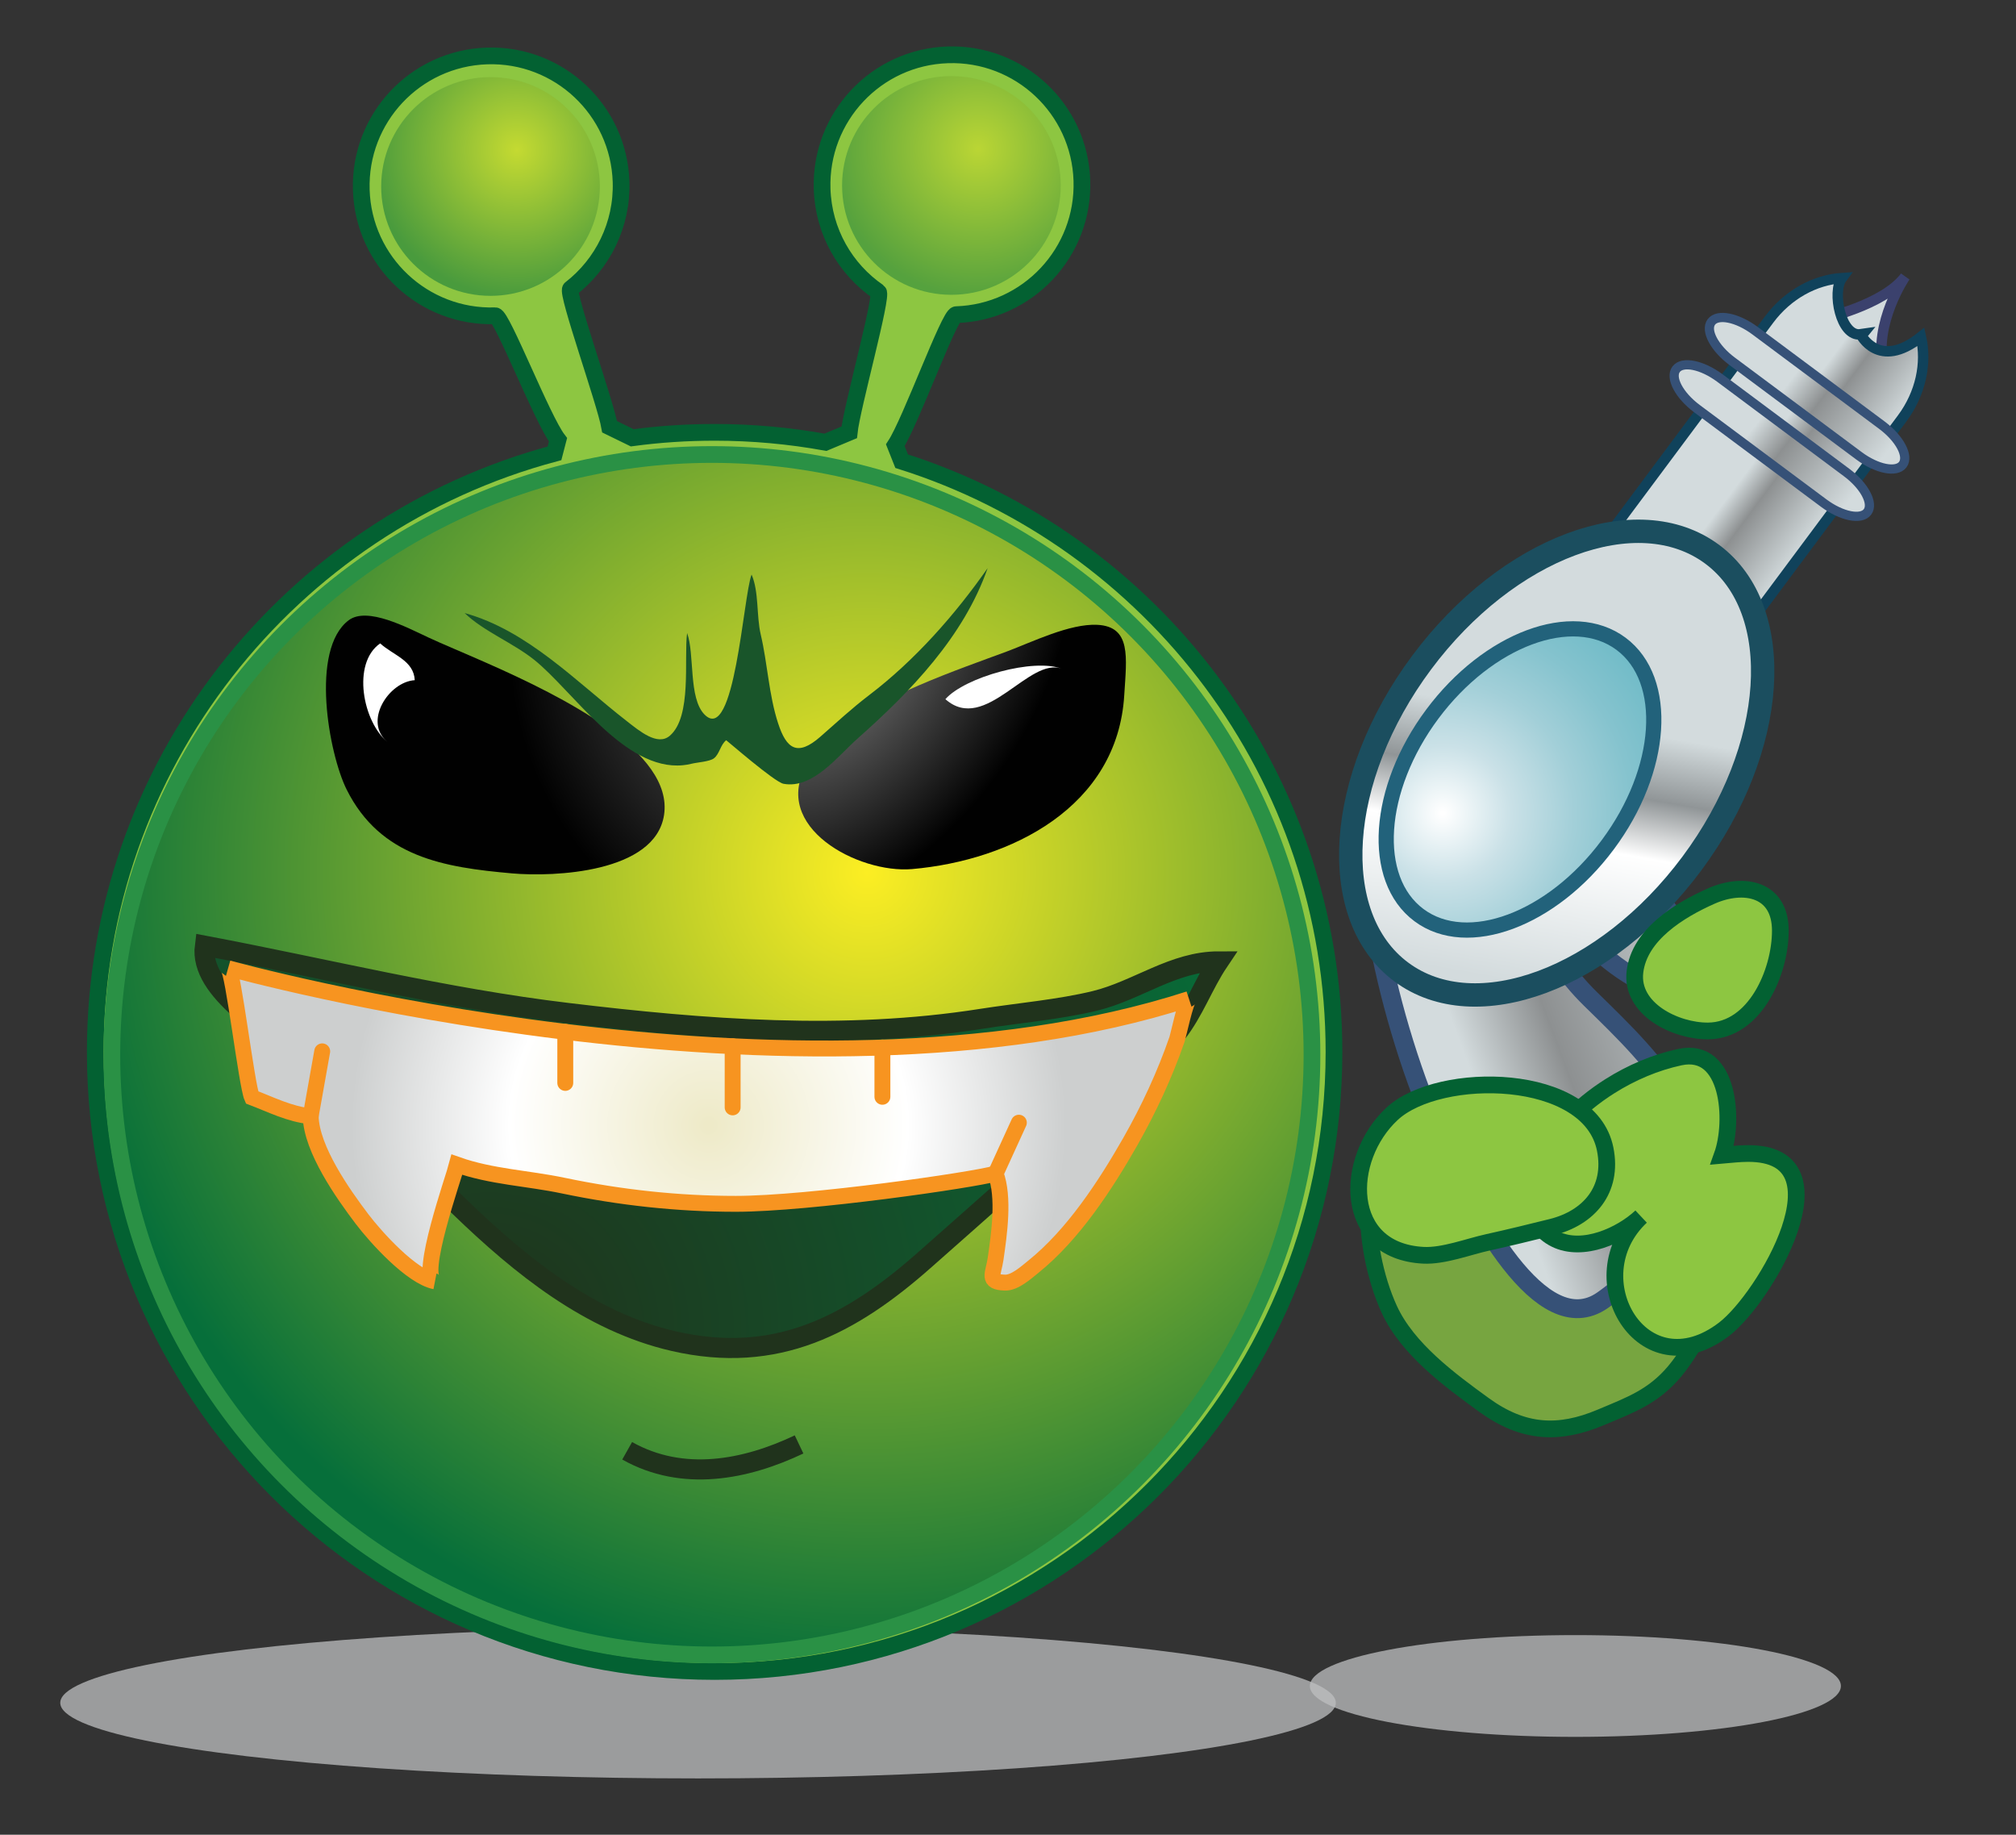 <?xml version="1.0" encoding="utf-8"?>
<!-- Generator: Adobe Illustrator 16.0.0, SVG Export Plug-In . SVG Version: 6.00 Build 0)  -->
<!DOCTYPE svg PUBLIC "-//W3C//DTD SVG 1.1//EN" "http://www.w3.org/Graphics/SVG/1.1/DTD/svg11.dtd">
<svg version="1.1" id="Layer_1" xmlns="http://www.w3.org/2000/svg" xmlns:xlink="http://www.w3.org/1999/xlink" x="0px" y="0px"
	 width="58.25px" height="53px" viewBox="0 0 58.25 53" enable-background="new 0 0 58.25 53" xml:space="preserve">
<rect x="0" y="0" width="58.25" height="53" fill="#333333" stroke="none"/>
<g>
	<ellipse opacity="0.75" fill="#BDBEC0" enable-background="new    " cx="20.169" cy="49.189" rx="18.428" ry="2.184"/>
	<ellipse opacity="0.75" fill="#BDBEC0" enable-background="new    " cx="45.519" cy="48.703" rx="7.672" ry="1.47"/>
	<path fill="#8DC641" stroke="#036132" stroke-width="0.483" d="M26.052,13.322c7.242,2.291,12.492,9.065,12.492,17.066
		c0,9.884-8.012,17.896-17.895,17.896c-9.885,0-17.896-8.012-17.896-17.896c0-8.283,5.627-15.253,13.268-17.292l0.102-0.392
		c-0.453-0.588-1.619-3.586-1.811-3.582c-2.074,0.066-3.809-1.561-3.873-3.633C10.373,3.416,12,1.683,14.072,1.616
		c2.072-0.066,3.807,1.561,3.873,3.635c0.039,1.251-0.539,2.38-1.459,3.092c-0.133,0.104,1.004,3.275,1.129,3.986l0.652,0.318
		c0.779-0.105,1.574-0.158,2.383-0.158c1.092,0,2.162,0.099,3.201,0.287l0.686-0.287c0.072-0.707,0.98-3.961,0.842-4.058
		c-0.949-0.653-1.586-1.733-1.625-2.974c-0.066-2.073,1.561-3.807,3.633-3.873c2.074-0.066,3.807,1.561,3.873,3.633
		c0.066,2.074-1.561,3.807-3.633,3.873c-0.199,0.006-1.318,3.1-1.758,3.771L26.052,13.322z"/>
	
		<radialGradient id="SVGID_1_" cx="25.02" cy="117.231" r="23.359" gradientTransform="matrix(1 0 0 -1 0.038 142.435)" gradientUnits="userSpaceOnUse">
		<stop  offset="0" style="stop-color:#FCEE23"/>
		<stop  offset="1" style="stop-color:#066F3A"/>
	</radialGradient>
	<circle fill="url(#SVGID_1_)" stroke="#2A9145" stroke-width="0.483" cx="20.57" cy="30.467" r="17.338"/>
	
		<radialGradient id="SVGID_2_" cx="3.96" cy="131.535" r="4.255" gradientTransform="matrix(1 -0.032 -0.032 -1 15.184 135.998)" gradientUnits="userSpaceOnUse">
		<stop  offset="0" style="stop-color:#FCEE23"/>
		<stop  offset="1" style="stop-color:#066F3A"/>
	</radialGradient>
	<circle opacity="0.5" fill="url(#SVGID_2_)" enable-background="new    " cx="14.173" cy="5.387" r="3.159"/>
	
		<radialGradient id="SVGID_3_" cx="17.271" cy="131.142" r="4.255" gradientTransform="matrix(1 -0.032 -0.032 -1 15.184 135.998)" gradientUnits="userSpaceOnUse">
		<stop  offset="0" style="stop-color:#FCEE23"/>
		<stop  offset="1" style="stop-color:#066F3A"/>
	</radialGradient>
	<circle opacity="0.41" fill="url(#SVGID_3_)" enable-background="new    " cx="27.49" cy="5.357" r="3.159"/>
	
		<radialGradient id="SVGID_4_" cx="14.086" cy="103.916" r="25.761" gradientTransform="matrix(1 0 0 -1 0.038 142.435)" gradientUnits="userSpaceOnUse">
		<stop  offset="0" style="stop-color:#20331C"/>
		<stop  offset="1" style="stop-color:#066F3A"/>
	</radialGradient>
	<path fill="url(#SVGID_4_)" stroke="#20331C" stroke-width="0.58" d="M26.726,36.385c-2.121,1.878-4.283,3.044-7.268,2.355
		c-2.428-0.561-4.414-2.178-6.168-3.869c-1.516-1.461-3.078-2.875-4.609-4.318c-0.852-0.803-2.939-1.896-2.762-3.234
		c3.504,0.662,6.93,1.518,10.492,1.943c3.955,0.475,7.984,0.792,11.941,0.169c1.063-0.167,2.27-0.271,3.291-0.521
		c1.229-0.301,2.26-1.139,3.57-1.139c-0.453,0.674-0.717,1.45-1.225,2.09c-0.564,0.715-1.375,1.191-2.031,1.812
		C30.253,33.288,28.482,34.829,26.726,36.385z"/>
	<g>
		
			<radialGradient id="SVGID_5_" cx="20.311" cy="109.835" r="10.328" gradientTransform="matrix(1 -3.000000e-004 -3.000000e-004 -1 0.196 142.352)" gradientUnits="userSpaceOnUse">
			<stop  offset="0.011" style="stop-color:#EEEAC8"/>
			<stop  offset="0.556" style="stop-color:#FFFFFF"/>
			<stop  offset="1" style="stop-color:#CDCFCF"/>
		</radialGradient>
		<path fill="url(#SVGID_5_)" stroke="#F79420" stroke-width="0.459" stroke-linecap="round" d="M6.591,27.969
			c0.102,0.029,16.426,4.549,27.764,0.891c-0.092,0.03-0.309,1.055-0.346,1.162c-0.355,1.025-0.816,2.016-1.352,2.959
			c-0.725,1.271-1.654,2.69-2.801,3.612c-0.203,0.163-0.531,0.464-0.814,0.458c-0.543-0.014-0.338-0.245-0.275-0.688
			c0.102-0.707,0.258-1.777,0-2.463c-0.641,0.187-5.41,0.875-7.506,0.875c-1.676,0-3.34-0.182-4.98-0.525
			c-1.027-0.217-2.082-0.254-3.078-0.607c-0.088,0.348-1.123,3.276-0.635,3.371c-0.678-0.131-1.705-1.271-2.105-1.797
			c-0.551-0.727-1.465-2.02-1.486-2.971c-0.604-0.059-1.15-0.338-1.697-0.547C7.128,31.358,6.732,28.009,6.591,27.969z"/>
		
			<radialGradient id="SVGID_6_" cx="28.939" cy="109.178" r="0.571" gradientTransform="matrix(1 -3.000000e-004 -3.000000e-004 -1 0.196 142.352)" gradientUnits="userSpaceOnUse">
			<stop  offset="0.011" style="stop-color:#EEEAC8"/>
			<stop  offset="0.556" style="stop-color:#FFFFFF"/>
			<stop  offset="1" style="stop-color:#CDCFCF"/>
		</radialGradient>
		
			<line fill="url(#SVGID_6_)" stroke="#F79420" stroke-width="0.459" stroke-linecap="round" x1="29.439" y1="32.431" x2="28.767" y2="33.901"/>
		
			<radialGradient id="SVGID_7_" cx="8.98" cy="111.04" r="0.674" gradientTransform="matrix(1 -3.000000e-004 -3.000000e-004 -1 0.196 142.352)" gradientUnits="userSpaceOnUse">
			<stop  offset="0.011" style="stop-color:#EEEAC8"/>
			<stop  offset="0.556" style="stop-color:#FFFFFF"/>
			<stop  offset="1" style="stop-color:#CDCFCF"/>
		</radialGradient>
		
			<line fill="url(#SVGID_7_)" stroke="#F79420" stroke-width="0.459" stroke-linecap="round" x1="9.31" y1="30.37" x2="8.976" y2="32.247"/>
		
			<radialGradient id="SVGID_8_" cx="21.007" cy="111.238" r="0.625" gradientTransform="matrix(1 -3.000000e-004 -3.000000e-004 -1 0.196 142.352)" gradientUnits="userSpaceOnUse">
			<stop  offset="0.011" style="stop-color:#EEEAC8"/>
			<stop  offset="0.556" style="stop-color:#FFFFFF"/>
			<stop  offset="1" style="stop-color:#CDCFCF"/>
		</radialGradient>
		
			<line fill="url(#SVGID_8_)" stroke="#F79420" stroke-width="0.459" stroke-linecap="round" x1="21.169" y1="30.222" x2="21.169" y2="31.989"/>
		
			<radialGradient id="SVGID_9_" cx="25.333" cy="111.372" r="0.504" gradientTransform="matrix(1 -3.000000e-004 -3.000000e-004 -1 0.196 142.352)" gradientUnits="userSpaceOnUse">
			<stop  offset="0.011" style="stop-color:#EEEAC8"/>
			<stop  offset="0.556" style="stop-color:#FFFFFF"/>
			<stop  offset="1" style="stop-color:#CDCFCF"/>
		</radialGradient>
		
			<line fill="url(#SVGID_9_)" stroke="#F79420" stroke-width="0.459" stroke-linecap="round" x1="25.496" y1="30.259" x2="25.496" y2="31.683"/>
		
			<radialGradient id="SVGID_10_" cx="16.171" cy="111.803" r="0.522" gradientTransform="matrix(1 -3.000000e-004 -3.000000e-004 -1 0.196 142.352)" gradientUnits="userSpaceOnUse">
			<stop  offset="0.011" style="stop-color:#EEEAC8"/>
			<stop  offset="0.556" style="stop-color:#FFFFFF"/>
			<stop  offset="1" style="stop-color:#CDCFCF"/>
		</radialGradient>
		
			<line fill="url(#SVGID_10_)" stroke="#F79420" stroke-width="0.459" stroke-linecap="round" x1="16.333" y1="29.806" x2="16.333" y2="31.282"/>
	</g>
	<path fill="none" stroke="#20331C" stroke-width="0.58" d="M18.121,41.909c1.609,0.904,3.42,0.551,4.967-0.184"/>
	<g>
		
			<radialGradient id="SVGID_11_" cx="551.482" cy="180.919" r="5.654" gradientTransform="matrix(0.794 0.607 0.901 -1.178 -576.711 -102.444)" gradientUnits="userSpaceOnUse">
			<stop  offset="0" style="stop-color:#797979"/>
			<stop  offset="1" style="stop-color:#010101"/>
		</radialGradient>
		<path fill="url(#SVGID_11_)" d="M26.539,19.802c0.932-0.402,1.865-0.727,2.551-0.982c0.734-0.275,1.818-0.81,2.615-0.771
			c0.99,0.051,0.846,0.943,0.779,2.031c-0.193,3.232-3.271,4.775-6.131,5.025c-1.551,0.135-4.104-1.221-3.035-3.027
			C23.88,21.126,25.205,20.382,26.539,19.802z"/>
		
			<radialGradient id="SVGID_12_" cx="24.298" cy="123.801" r="9.617" gradientTransform="matrix(1 0 0 -1 0.038 142.435)" gradientUnits="userSpaceOnUse">
			<stop  offset="0" style="stop-color:#797979"/>
			<stop  offset="1" style="stop-color:#010101"/>
		</radialGradient>
		<path fill="url(#SVGID_12_)" d="M14.05,19.146c2.24,0.988,5.414,2.578,5.137,4.396c-0.256,1.674-3.188,1.793-4.385,1.688
			c-1.969-0.174-3.807-0.463-4.787-2.424c-0.514-1.031-1.063-4.041,0.059-4.888c0.537-0.406,1.693,0.213,2.311,0.5
			C12.769,18.598,13.365,18.843,14.05,19.146z"/>
		<path fill="#19552A" d="M19.732,22.105c0.082-0.008,0.166-0.021,0.25-0.043c0.166-0.041,0.518-0.061,0.643-0.154
			c0.166-0.125,0.188-0.391,0.357-0.525c0.006-0.006,1.395,1.209,1.656,1.258c0.85,0.158,1.572-0.803,2.137-1.303
			c1.535-1.361,3.072-2.949,3.762-4.927c-0.943,1.35-2.109,2.669-3.424,3.669c-0.5,0.381-0.939,0.789-1.412,1.203
			c-0.658,0.576-0.977,0.355-1.219-0.391c-0.268-0.82-0.303-1.717-0.502-2.566c-0.127-0.541-0.047-1.229-0.264-1.729
			c-0.244,0.638-0.49,4.931-1.361,4.042c-0.467-0.477-0.279-1.742-0.502-2.353c-0.096,0.75,0.146,2.412-0.498,2.966
			c-0.354,0.307-0.875-0.133-1.248-0.424c-1.455-1.131-2.859-2.615-4.682-3.119c0.537,0.521,1.395,0.859,2.01,1.351
			C16.55,19.951,18.046,22.273,19.732,22.105z"/>
		<path fill="#FFFFFF" d="M11.205,21.441c-0.725-0.582,0.023-1.746,0.779-1.793c-0.031-0.57-0.609-0.711-1-1.062
			C10.156,19.16,10.484,20.863,11.205,21.441z"/>
		<path fill="#FFFFFF" d="M30.693,19.324c-0.813-0.328-2.82,0.238-3.377,0.873C28.474,21.222,29.74,18.939,30.693,19.324z"/>
	</g>
	<path fill="#77A540" stroke="#036132" stroke-width="0.483" d="M43.441,32.446c-1.751-0.081-3.66,0.072-3.875,2.25
		c-0.098,0.983,0.168,2.238,0.574,3.125c0.527,1.148,1.75,2.047,2.738,2.764c1.134,0.822,2.16,0.871,3.375,0.359
		c0.86-0.362,1.512-0.594,2.129-1.324c0.328-0.39,0.631-0.913,0.869-1.361c0.494-0.929,0.442-1.972,0.08-2.938
		C48.458,32.993,45.69,32.551,43.441,32.446z"/>
	<g>
		<path fill="#D3DBDD" stroke="#3B416D" stroke-width="0.301" d="M52.646,9.208c0,0,1.783-0.387,2.402-1.219
			c0,0-0.916,1.333-0.633,2.64L52.646,9.208z"/>
		
			<linearGradient id="SVGID_13_" gradientUnits="userSpaceOnUse" x1="78.468" y1="-0.714" x2="78.468" y2="4.03" gradientTransform="matrix(0.597 -0.802 0.802 0.597 2.151 76.248)">
			<stop  offset="0.438" style="stop-color:#D3DBDD"/>
			<stop  offset="0.607" style="stop-color:#8D9091"/>
			<stop  offset="1" style="stop-color:#D3DBDD"/>
		</linearGradient>
		<path fill="url(#SVGID_13_)" stroke="#10425B" stroke-width="0.301" d="M55.504,9.731c0.173,0.755-0.003,1.631-0.547,2.361
			l-5.093,6.837c-0.91,1.222-2.508,1.571-3.568,0.781l0,0c-1.061-0.79-1.184-2.421-0.273-3.643l5.094-6.837
			c0.544-0.729,1.331-1.147,2.104-1.198c-0.296,0.396-0.032,1.708,0.539,1.624C53.759,9.657,54.277,10.712,55.504,9.731z"/>
		
			<linearGradient id="SVGID_14_" gradientUnits="userSpaceOnUse" x1="82.022" y1="-1.914" x2="81.881" y2="4.285" gradientTransform="matrix(0.597 -0.802 0.802 0.597 2.151 76.248)">
			<stop  offset="0.438" style="stop-color:#D3DBDD"/>
			<stop  offset="0.607" style="stop-color:#8D9091"/>
			<stop  offset="1" style="stop-color:#D3DBDD"/>
		</linearGradient>
		<path fill="url(#SVGID_14_)" stroke="#365177" stroke-width="0.266" d="M54.375,12.282c0.515,0.384,0.785,0.893,0.604,1.138l0,0
			c-0.183,0.244-0.748,0.132-1.264-0.252l-3.664-2.729c-0.516-0.384-0.785-0.894-0.604-1.138l0,0
			c0.182-0.245,0.748-0.132,1.264,0.252L54.375,12.282z"/>
		
			<linearGradient id="SVGID_15_" gradientUnits="userSpaceOnUse" x1="54.558" y1="1.908" x2="67.566" y2="10.314" gradientTransform="matrix(0.597 -0.802 0.802 0.597 2.151 76.248)">
			<stop  offset="0.438" style="stop-color:#D3DBDD"/>
			<stop  offset="0.607" style="stop-color:#8D9091"/>
			<stop  offset="1" style="stop-color:#D3DBDD"/>
		</linearGradient>
		<path fill="url(#SVGID_15_)" stroke="#365177" stroke-width="0.545" d="M44.531,26.101c0.01-0.148,0.037-0.294,0.086-0.438
			c0.781,1.277,3.547,4.211,5.055,2.397c-0.131,0.157-2.559-3.419-3.074-3.537c-1.687-0.384-3.819-0.602-5.535-0.326
			c-1.717,0.275-1.496,1.594-1.221,3.032c0.359,1.879,0.985,3.947,1.814,5.765c0.893,1.963,2.862,5.814,4.647,4.567
			c1.283-0.896,3.663-3.346,2.251-5.684c-0.732-1.212-1.611-2.054-2.59-3.012C45.283,28.199,44.462,27.13,44.531,26.101z"/>
		
			<linearGradient id="SVGID_16_" gradientUnits="userSpaceOnUse" x1="61.591" y1="5.71" x2="73.848" y2="-0.443" gradientTransform="matrix(0.597 -0.802 0.802 0.597 2.151 76.248)">
			<stop  offset="0.14" style="stop-color:#D3DBDD"/>
			<stop  offset="0.444" style="stop-color:#FFFFFF"/>
			<stop  offset="0.567" style="stop-color:#909597"/>
			<stop  offset="0.702" style="stop-color:#D3DBDD"/>
			<stop  offset="1" style="stop-color:#D3DBDD"/>
		</linearGradient>
		<path fill="url(#SVGID_16_)" stroke="#1B4E5F" stroke-width="0.675" d="M49.474,16.013c2.154,1.604,1.889,5.606-0.594,8.938
			c-2.481,3.331-6.239,4.731-8.394,3.125c-2.155-1.604-1.89-5.606,0.592-8.938C43.561,15.807,47.319,14.407,49.474,16.013z"/>
		
			<radialGradient id="SVGID_17_" cx="43.062" cy="19.434" r="7.967" gradientTransform="matrix(0.979 -0.204 0.204 0.979 -4.434 13.252)" gradientUnits="userSpaceOnUse">
			<stop  offset="0.006" style="stop-color:#FFFFFF"/>
			<stop  offset="0.246" style="stop-color:#CAE1E7"/>
			<stop  offset="0.478" style="stop-color:#A2CFD8"/>
			<stop  offset="0.688" style="stop-color:#85C3CE"/>
			<stop  offset="0.869" style="stop-color:#72BCC8"/>
			<stop  offset="1" style="stop-color:#6BB9C6"/>
		</radialGradient>
		<path fill="url(#SVGID_17_)" stroke="#22627B" stroke-width="0.439" d="M46.839,18.598c1.398,1.042,1.227,3.642-0.387,5.807
			c-1.611,2.164-4.054,3.073-5.453,2.03c-1.4-1.042-1.227-3.642,0.385-5.806C42.997,18.464,45.439,17.554,46.839,18.598z"/>
		
			<linearGradient id="SVGID_18_" gradientUnits="userSpaceOnUse" x1="80.316" y1="-1.953" x2="80.175" y2="4.245" gradientTransform="matrix(0.597 -0.802 0.802 0.597 2.151 76.248)">
			<stop  offset="0.438" style="stop-color:#D3DBDD"/>
			<stop  offset="0.607" style="stop-color:#8D9091"/>
			<stop  offset="1" style="stop-color:#D3DBDD"/>
		</linearGradient>
		<path fill="url(#SVGID_18_)" stroke="#365177" stroke-width="0.266" d="M53.355,13.649c0.517,0.384,0.786,0.894,0.604,1.138l0,0
			c-0.181,0.244-0.747,0.131-1.263-0.253l-3.664-2.729c-0.515-0.384-0.784-0.894-0.603-1.138l0,0
			c0.182-0.245,0.747-0.131,1.264,0.252L53.355,13.649z"/>
	</g>
	<path fill="#8DC641" stroke="#036132" stroke-width="0.483" d="M51.441,26.884c0-1.208-1.051-1.418-1.996-1
		c-0.924,0.409-2.078,1.118-2.205,2.188c-0.129,1.085,1.182,1.716,2.113,1.709C50.708,29.771,51.441,28.083,51.441,26.884z"/>
	<path fill="#8DC641" stroke="#036132" stroke-width="0.483" d="M46.512,31.379c-0.881,0.558-1.64,1.324-2.118,2.207
		c-0.397,0.732-0.262,1.811,0.547,2.209c0.791,0.391,1.896-0.107,2.477-0.652c-1.877,1.762,0.041,5.056,2.398,3.254
		c1.184-0.904,3.635-5.086,0.688-5.076c-0.26,0.001-0.496,0.031-0.743,0.052c0.352-0.98,0.221-3.147-1.224-2.836
		C47.837,30.688,47.143,30.98,46.512,31.379z"/>
	<path fill="#8DC641" stroke="#036132" stroke-width="0.483" d="M46.38,33.195c-0.447-2.239-4.791-2.285-6.154-1.024
		c-1.402,1.297-1.43,3.966,0.898,4.09c0.58,0.031,1.305-0.25,1.865-0.373c0.605-0.133,1.246-0.291,1.84-0.438
		C45.91,35.182,46.615,34.371,46.38,33.195z"/>
</g>
</svg>
